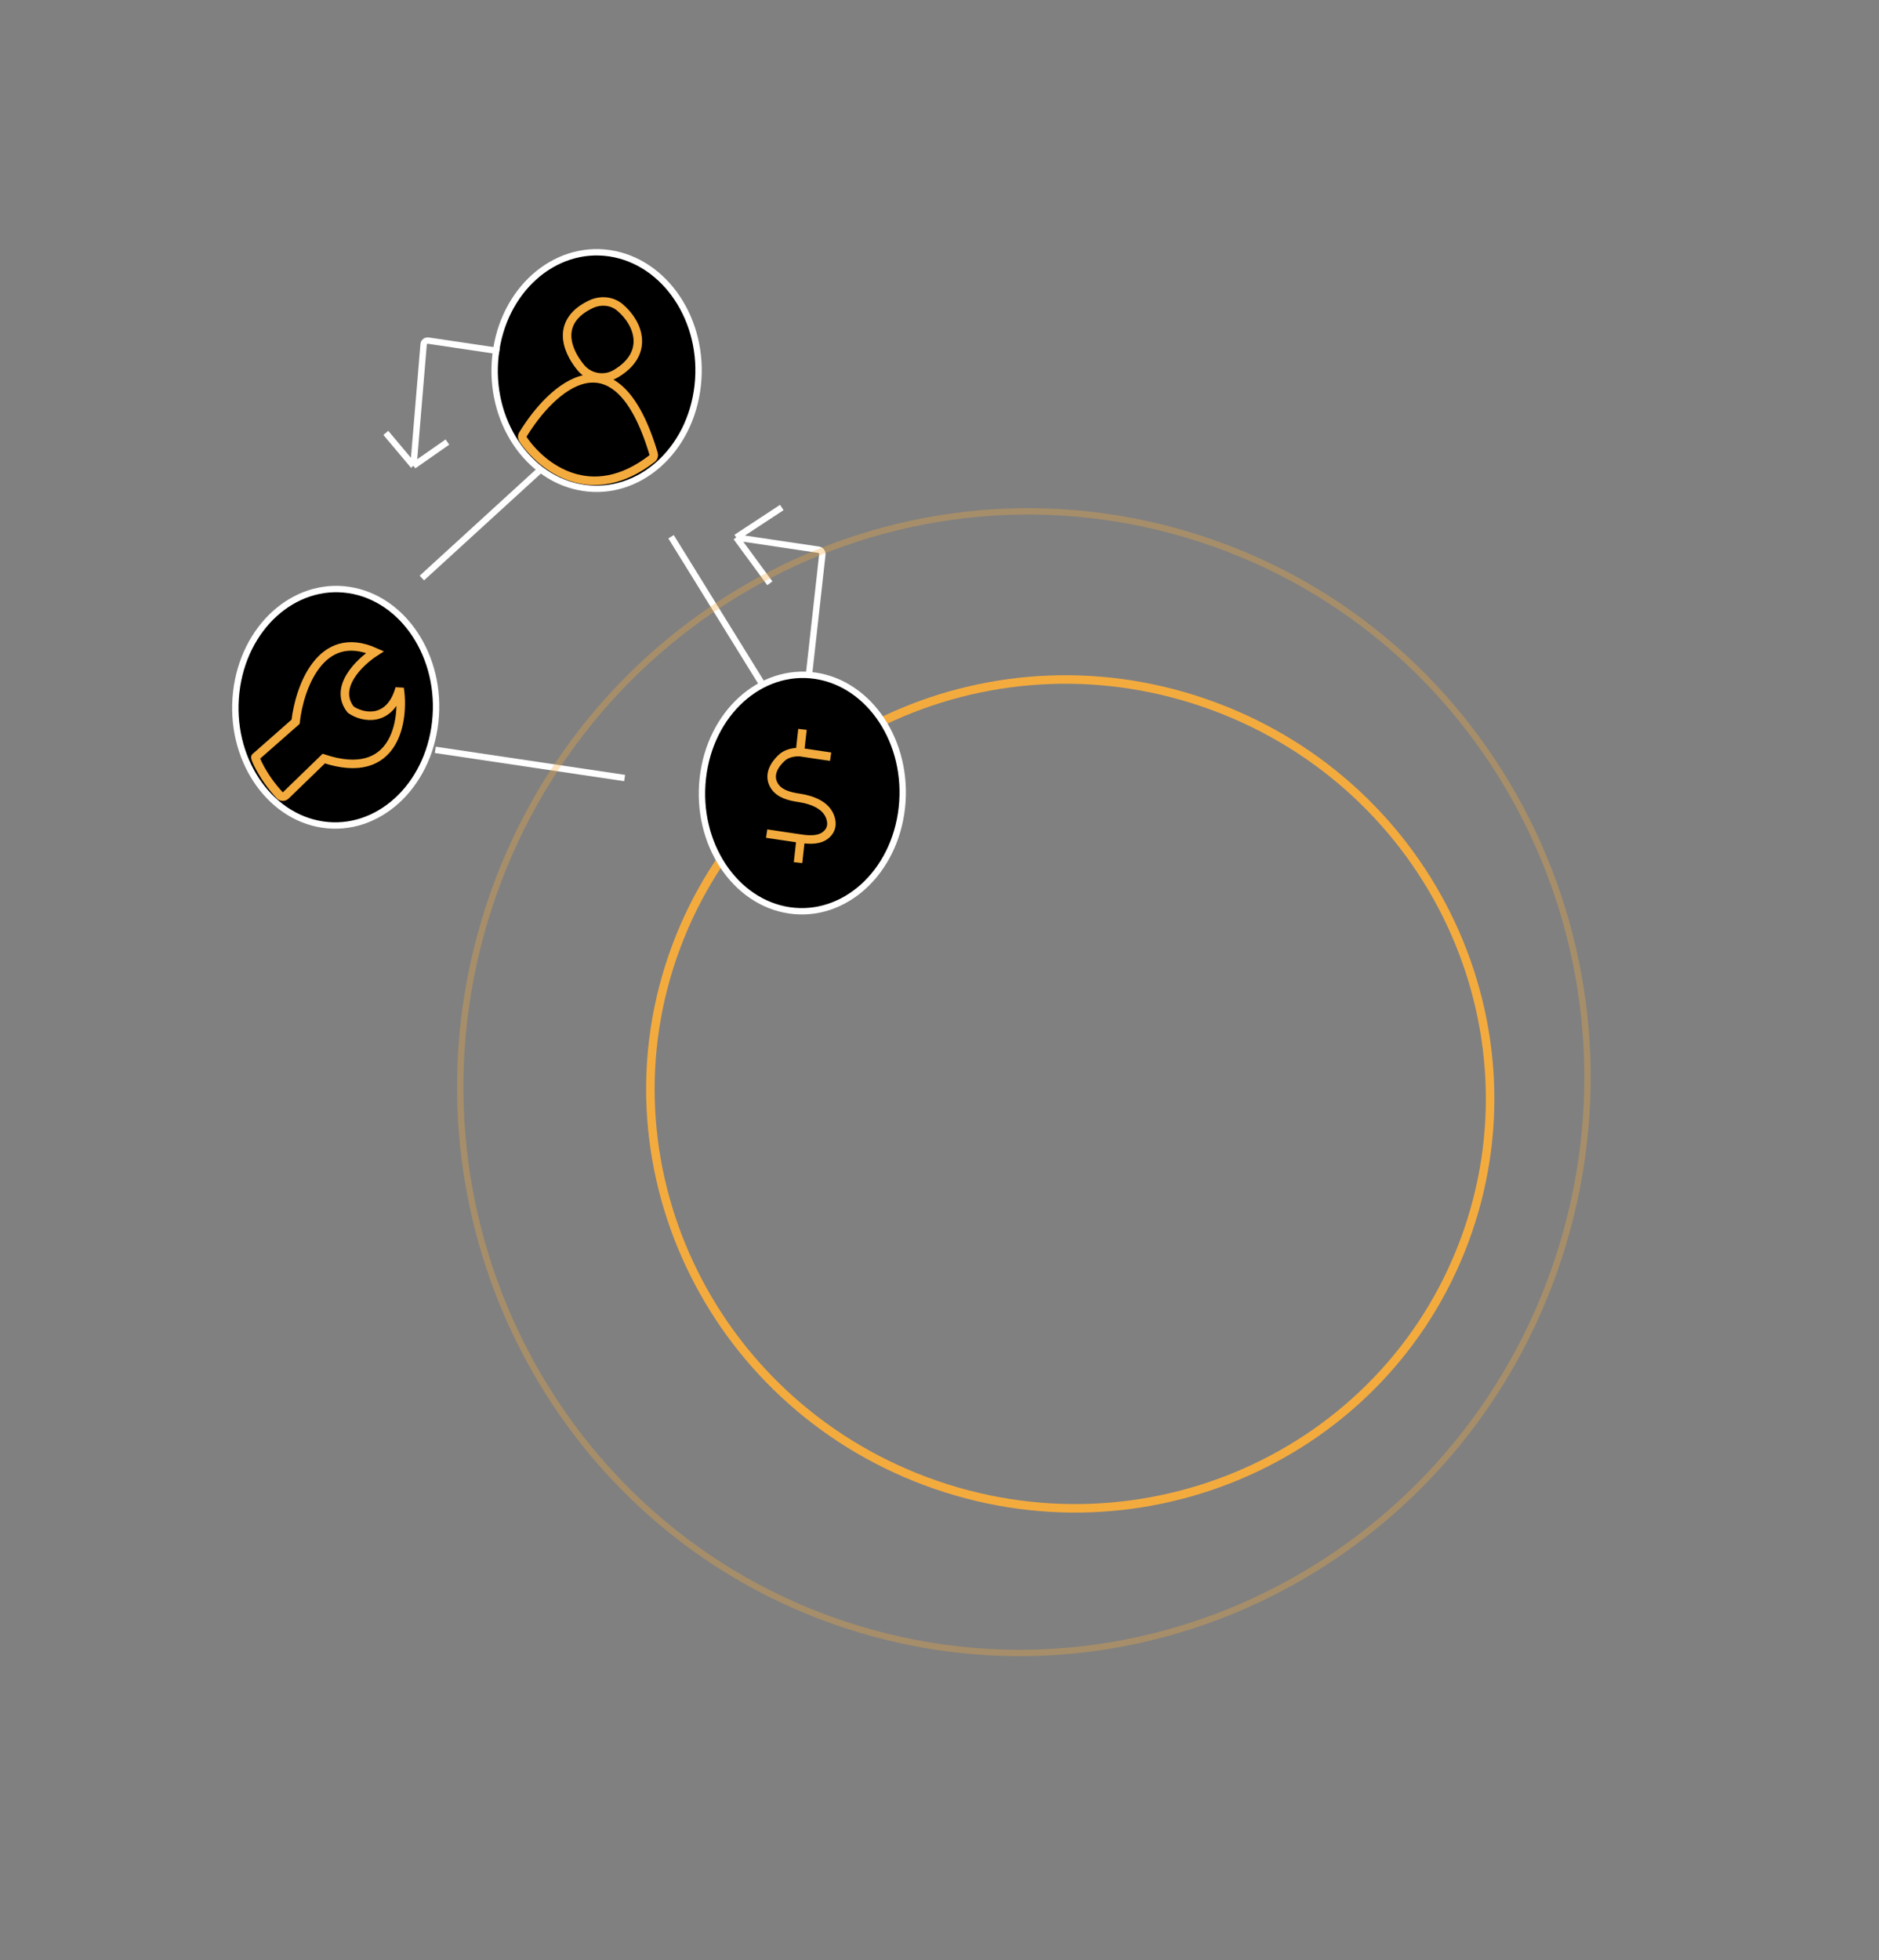 <svg width="442" height="461" viewBox="0 0 442 461" fill="none" xmlns="http://www.w3.org/2000/svg">
<rect x="0" y="0" width="442" height="461" fill="#808080" stroke="none"/>
<path d="M344.486 291.766C325.761 342.069 269.069 367.426 217.839 348.356C166.609 329.285 140.298 273.03 159.023 222.727C177.748 172.425 234.44 147.067 285.67 166.138C336.9 185.208 363.211 241.463 344.486 291.766Z" stroke="#F4AB3E" stroke-width="2"/>
<path d="M143.409 59.553C156.451 61.493 165.83 75.34 164.122 90.675C162.415 106.01 150.308 116.662 137.266 114.721C124.223 112.781 114.845 98.934 116.552 83.599C118.26 68.263 130.366 57.612 143.409 59.553Z" fill="black" stroke="white" stroke-width="1.5"/>
<path d="M153.753 106.733C144.914 77.101 129.787 91.03 122.976 102.222C122.783 102.54 122.792 102.942 123.007 103.261C127.4 109.791 139.011 119.01 153.434 107.798C153.742 107.558 153.869 107.12 153.753 106.733Z" fill="black" stroke="#F4AB3E" stroke-width="2"/>
<path d="M138.977 71.565C130.987 75.387 132.894 81.923 136.616 86.434C138.659 88.91 142.176 89.462 144.842 87.889C152.793 83.196 150.386 76.142 145.821 72.29C143.889 70.659 141.183 70.51 138.977 71.565Z" fill="black" stroke="#F4AB3E" stroke-width="2"/>
<path d="M127.418 110.174L99.233 135.932" stroke="white" stroke-width="1.5"/>
<path d="M117.447 82.58L100.753 80.097C100.197 80.014 99.698 80.409 99.651 80.971L97.261 109.528M97.261 109.528L105.247 103.953M97.261 109.528L90.757 101.798" stroke="white" stroke-width="1.5"/>
<path d="M82.039 138.741C94.863 140.648 104.085 154.46 102.376 169.807C100.667 185.154 88.72 195.817 75.896 193.909C63.072 192.001 53.851 178.19 55.56 162.843C57.269 147.496 69.215 136.833 82.039 138.741Z" fill="black" stroke="white" stroke-width="1.5"/>
<path d="M69.528 169.74L60.079 178.051C59.848 177.968 61.597 182.51 65.811 187.028C66.189 187.433 66.809 187.449 67.193 187.078L76.153 178.397C93.069 183.983 95.143 169.395 94.013 161.874C91.761 169.978 85.361 168.899 82.495 166.874C78.354 161.655 84.585 155.677 88.218 153.34C75.367 147.593 70.403 161.878 69.528 169.74Z" fill="black" stroke="#F4AB3E" stroke-width="2"/>
<path d="M102.402 176.339L146.928 182.963" stroke="white" stroke-width="1.5"/>
<path d="M191.805 158.909C204.629 160.816 213.85 174.628 212.142 189.975C210.433 205.322 198.486 215.985 185.662 214.077C172.838 212.169 163.617 198.358 165.326 183.011C167.034 167.664 178.981 157.001 191.805 158.909Z" fill="black" stroke="white" stroke-width="1.5"/>
<path d="M195.385 177.945L188.172 176.872M180.337 196.03L188.35 197.222M188.35 197.222V197.222C190.462 197.536 192.803 197.649 194.374 196.262C195.686 195.103 195.792 193.653 195.327 192.254C194.337 189.276 190.959 188.069 187.898 187.613V187.613C185.717 187.289 183.323 186.696 182.146 184.786C180.646 182.353 182.049 179.933 183.834 178.254C184.976 177.179 186.582 176.823 188.172 176.872V176.872M188.35 197.222L187.723 202.854M188.172 176.872L188.768 171.522" stroke="#F4AB3E" stroke-width="2"/>
<path d="M179.307 160.899L157.852 126.22" stroke="white" stroke-width="1.5"/>
<path d="M190.293 158.693L193.442 130.413C193.504 129.864 193.11 129.353 192.564 129.272L173.177 126.388M173.177 126.388L183.904 119.344M173.177 126.388L181.091 137.165" stroke="white" stroke-width="1.5"/>
<path d="M367.74 292.242C346.574 363.373 272.598 404.111 202.526 383.26C132.454 362.409 92.785 287.855 113.95 216.724C135.116 145.592 209.092 104.854 279.165 125.704C349.237 146.555 388.906 221.11 367.74 292.242Z" stroke="#F4AB3E" stroke-opacity="0.33" stroke-width="1.5"/>
</svg>
